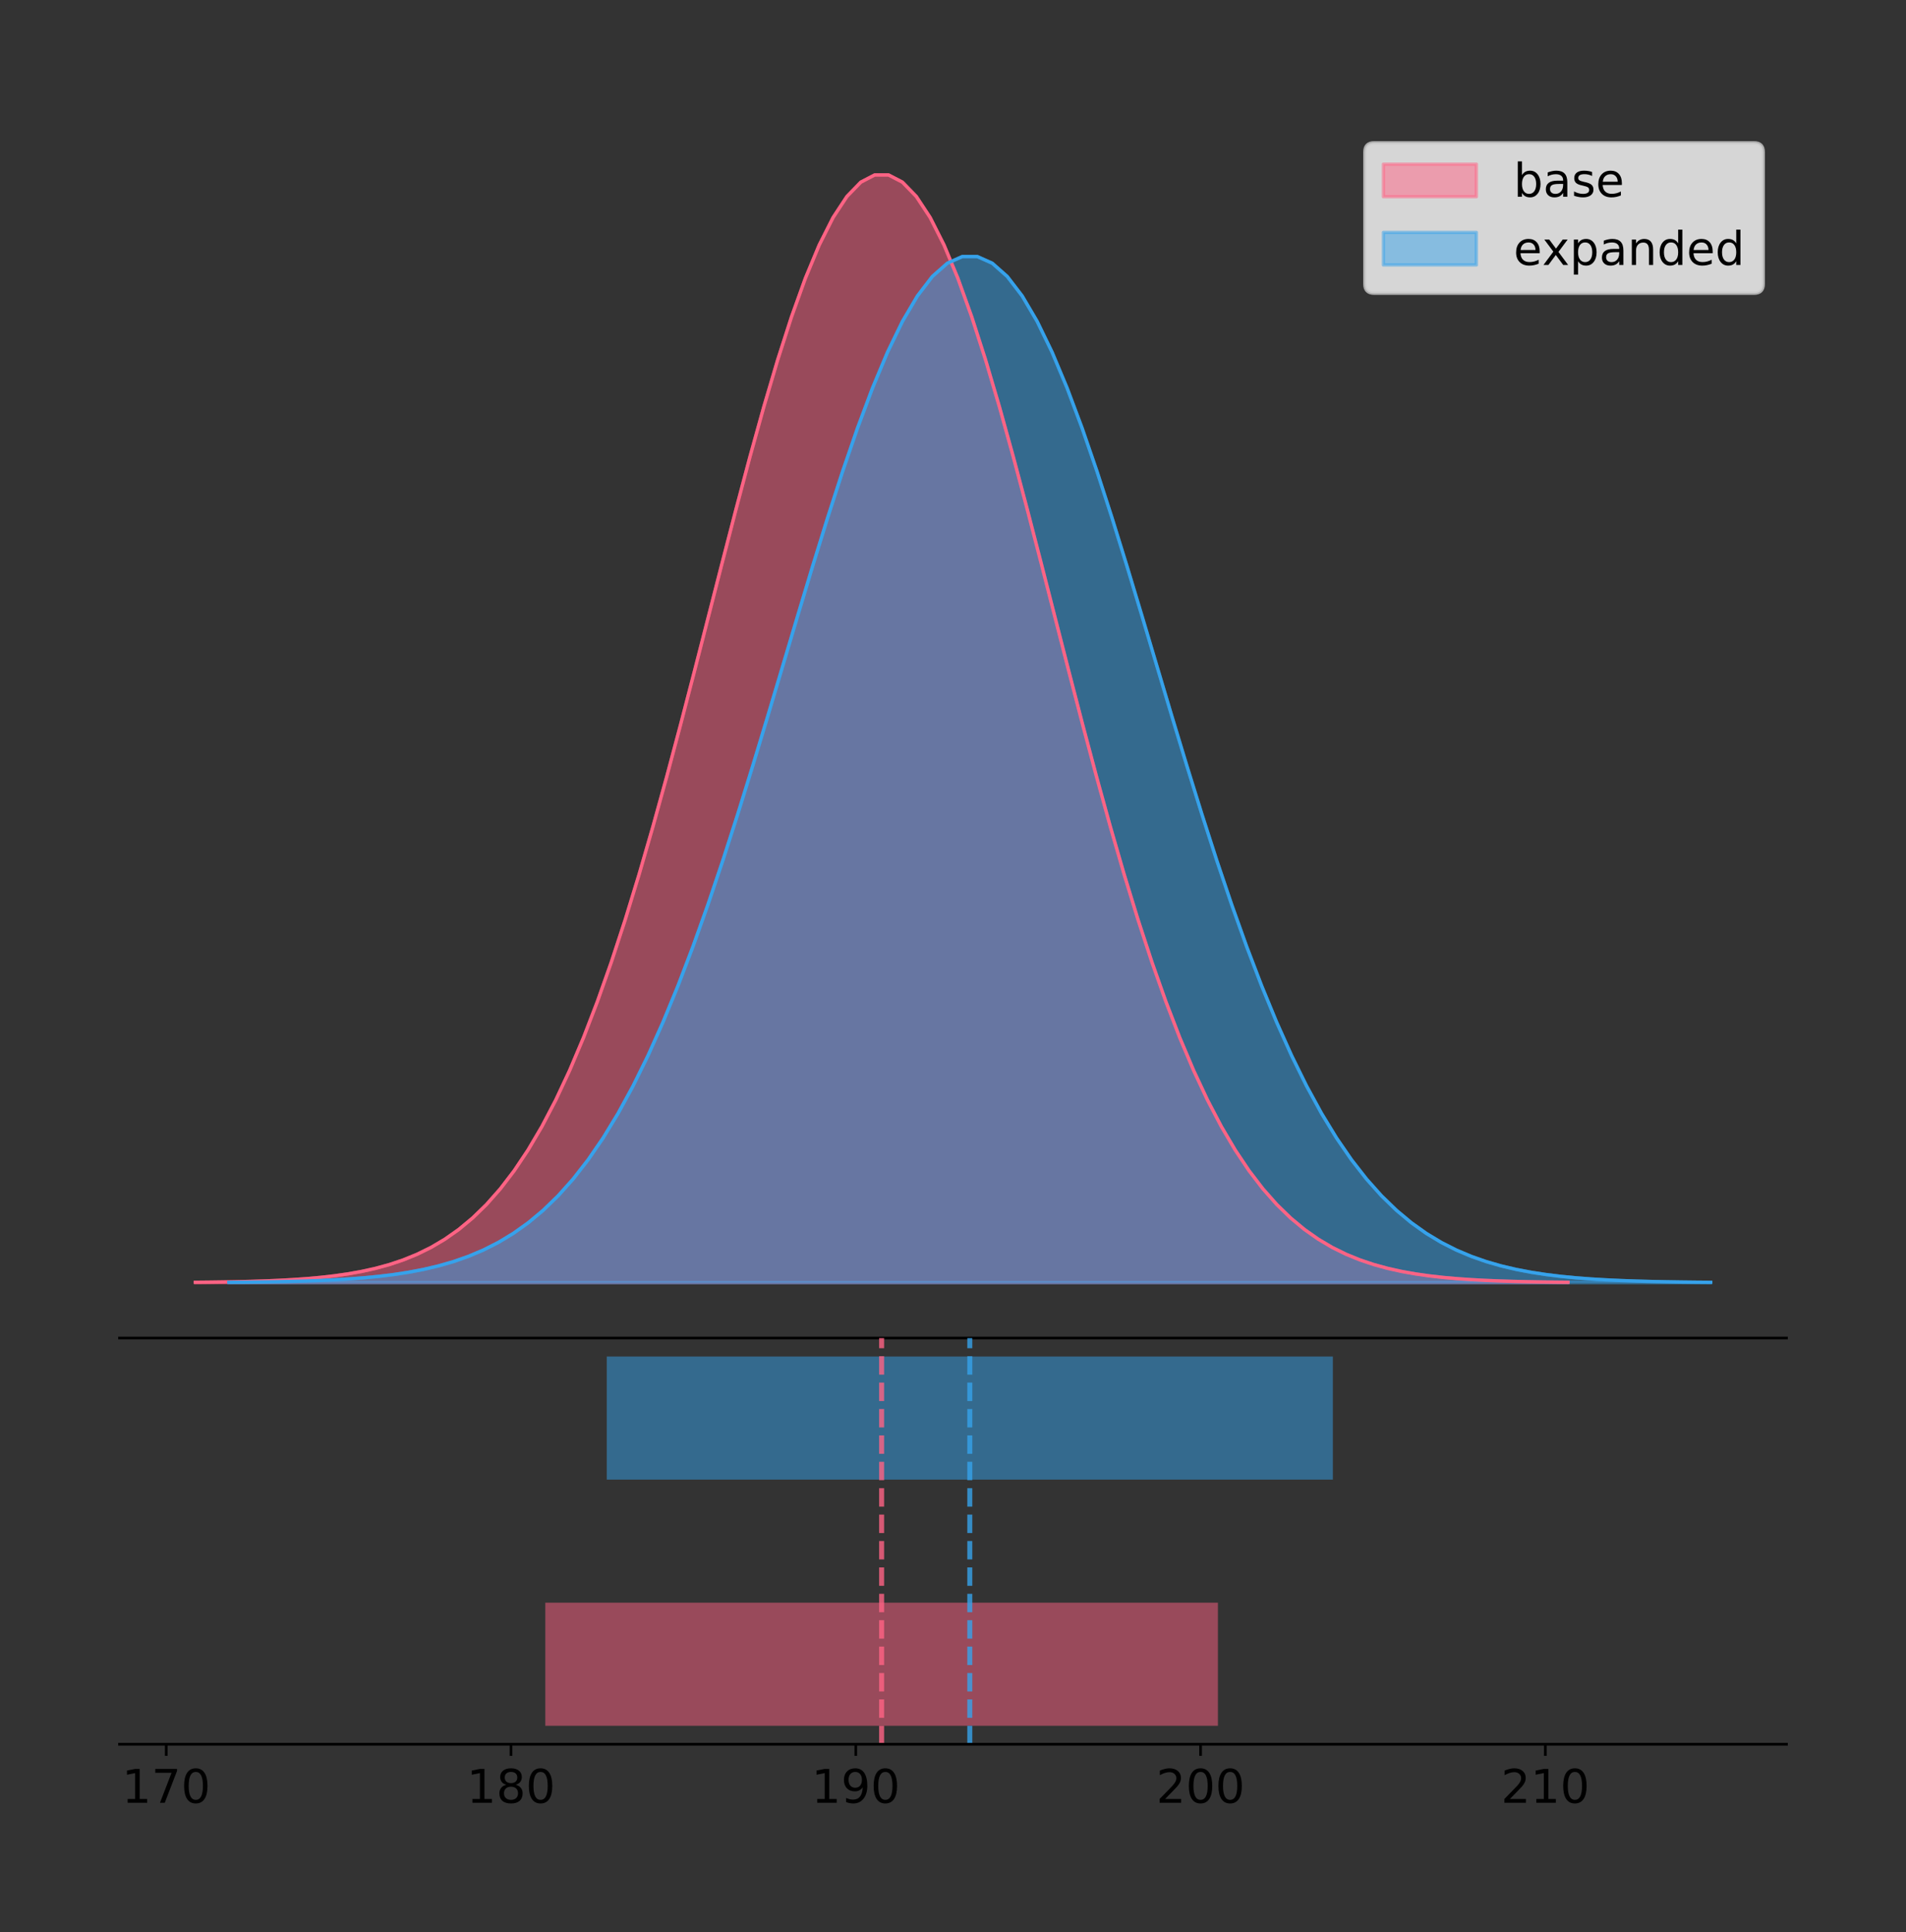 <?xml version="1.0" encoding="utf-8" standalone="no"?>
<!DOCTYPE svg PUBLIC "-//W3C//DTD SVG 1.1//EN"
  "http://www.w3.org/Graphics/SVG/1.1/DTD/svg11.dtd">
<!-- Created with matplotlib (https://matplotlib.org/) -->
<svg height="581.789pt" version="1.1" viewBox="0 0 574.2 581.789" width="574.2pt" xmlns="http://www.w3.org/2000/svg" xmlns:xlink="http://www.w3.org/1999/xlink">
 <rect x="0" y="0" width="574.2" height="581.789" fill="#333333" stroke="none"/>
 <defs>
  <style type="text/css">
*{stroke-linecap:butt;stroke-linejoin:round;}
  </style>
 </defs>
 <g id="figure_1">
  <g id="patch_1">
   <path d="M 0 581.789 
L 574.2 581.789 
L 574.2 0 
L 0 0 
z
" style="fill:none;"/>
  </g>
  <g id="axes_1">
   <g id="patch_2">
    <path d="M 36 402.93 
L 538.2 402.93 
L 538.2 36 
L 36 36 
z
" style="fill:none;"/>
   </g>
   <g id="PolyCollection_1">
    <defs>
     <path d="M 58.827 -195.538 
L 58.827 -195.65 
L 63.004 -195.692 
L 67.182 -195.749 
L 71.359 -195.825 
L 75.536 -195.925 
L 79.713 -196.058 
L 83.89 -196.23 
L 88.067 -196.455 
L 92.244 -196.744 
L 96.421 -197.115 
L 100.599 -197.585 
L 104.776 -198.179 
L 108.953 -198.923 
L 113.13 -199.848 
L 117.307 -200.99 
L 121.484 -202.39 
L 125.661 -204.093 
L 129.838 -206.151 
L 134.016 -208.617 
L 138.193 -211.552 
L 142.37 -215.017 
L 146.547 -219.078 
L 150.724 -223.801 
L 154.901 -229.25 
L 159.078 -235.488 
L 163.255 -242.572 
L 167.433 -250.552 
L 171.61 -259.468 
L 175.787 -269.344 
L 179.964 -280.192 
L 184.141 -292.002 
L 188.318 -304.744 
L 192.495 -318.365 
L 196.672 -332.786 
L 200.85 -347.901 
L 205.027 -363.58 
L 209.204 -379.667 
L 213.381 -395.98 
L 217.558 -412.318 
L 221.735 -428.462 
L 225.912 -444.18 
L 230.089 -459.23 
L 234.267 -473.372 
L 238.444 -486.366 
L 242.621 -497.987 
L 246.798 -508.025 
L 250.975 -516.294 
L 255.152 -522.64 
L 259.329 -526.94 
L 263.507 -529.111 
L 267.684 -529.111 
L 271.861 -526.94 
L 276.038 -522.64 
L 280.215 -516.294 
L 284.392 -508.025 
L 288.569 -497.987 
L 292.746 -486.366 
L 296.924 -473.372 
L 301.101 -459.23 
L 305.278 -444.18 
L 309.455 -428.462 
L 313.632 -412.318 
L 317.809 -395.98 
L 321.986 -379.667 
L 326.163 -363.58 
L 330.341 -347.901 
L 334.518 -332.786 
L 338.695 -318.365 
L 342.872 -304.744 
L 347.049 -292.002 
L 351.226 -280.192 
L 355.403 -269.344 
L 359.58 -259.468 
L 363.758 -250.552 
L 367.935 -242.572 
L 372.112 -235.488 
L 376.289 -229.25 
L 380.466 -223.801 
L 384.643 -219.078 
L 388.82 -215.017 
L 392.997 -211.552 
L 397.175 -208.617 
L 401.352 -206.151 
L 405.529 -204.093 
L 409.706 -202.39 
L 413.883 -200.99 
L 418.06 -199.848 
L 422.237 -198.923 
L 426.414 -198.179 
L 430.592 -197.585 
L 434.769 -197.115 
L 438.946 -196.744 
L 443.123 -196.455 
L 447.3 -196.23 
L 451.477 -196.058 
L 455.654 -195.925 
L 459.832 -195.825 
L 464.009 -195.749 
L 468.186 -195.692 
L 472.363 -195.65 
L 472.363 -195.538 
L 472.363 -195.538 
L 468.186 -195.538 
L 464.009 -195.538 
L 459.832 -195.538 
L 455.654 -195.538 
L 451.477 -195.538 
L 447.3 -195.538 
L 443.123 -195.538 
L 438.946 -195.538 
L 434.769 -195.538 
L 430.592 -195.538 
L 426.414 -195.538 
L 422.237 -195.538 
L 418.06 -195.538 
L 413.883 -195.538 
L 409.706 -195.538 
L 405.529 -195.538 
L 401.352 -195.538 
L 397.175 -195.538 
L 392.997 -195.538 
L 388.82 -195.538 
L 384.643 -195.538 
L 380.466 -195.538 
L 376.289 -195.538 
L 372.112 -195.538 
L 367.935 -195.538 
L 363.758 -195.538 
L 359.58 -195.538 
L 355.403 -195.538 
L 351.226 -195.538 
L 347.049 -195.538 
L 342.872 -195.538 
L 338.695 -195.538 
L 334.518 -195.538 
L 330.341 -195.538 
L 326.163 -195.538 
L 321.986 -195.538 
L 317.809 -195.538 
L 313.632 -195.538 
L 309.455 -195.538 
L 305.278 -195.538 
L 301.101 -195.538 
L 296.924 -195.538 
L 292.746 -195.538 
L 288.569 -195.538 
L 284.392 -195.538 
L 280.215 -195.538 
L 276.038 -195.538 
L 271.861 -195.538 
L 267.684 -195.538 
L 263.507 -195.538 
L 259.329 -195.538 
L 255.152 -195.538 
L 250.975 -195.538 
L 246.798 -195.538 
L 242.621 -195.538 
L 238.444 -195.538 
L 234.267 -195.538 
L 230.089 -195.538 
L 225.912 -195.538 
L 221.735 -195.538 
L 217.558 -195.538 
L 213.381 -195.538 
L 209.204 -195.538 
L 205.027 -195.538 
L 200.85 -195.538 
L 196.672 -195.538 
L 192.495 -195.538 
L 188.318 -195.538 
L 184.141 -195.538 
L 179.964 -195.538 
L 175.787 -195.538 
L 171.61 -195.538 
L 167.433 -195.538 
L 163.255 -195.538 
L 159.078 -195.538 
L 154.901 -195.538 
L 150.724 -195.538 
L 146.547 -195.538 
L 142.37 -195.538 
L 138.193 -195.538 
L 134.016 -195.538 
L 129.838 -195.538 
L 125.661 -195.538 
L 121.484 -195.538 
L 117.307 -195.538 
L 113.13 -195.538 
L 108.953 -195.538 
L 104.776 -195.538 
L 100.599 -195.538 
L 96.421 -195.538 
L 92.244 -195.538 
L 88.067 -195.538 
L 83.89 -195.538 
L 79.713 -195.538 
L 75.536 -195.538 
L 71.359 -195.538 
L 67.182 -195.538 
L 63.004 -195.538 
L 58.827 -195.538 
z
" id="m1aacf2b8c6" style="stroke:#ff6384;stroke-opacity:0.5;"/>
    </defs>
    <g clip-path="url(#pf744ef1137)">
     <use style="fill:#ff6384;fill-opacity:0.5;stroke:#ff6384;stroke-opacity:0.5;" x="0" xlink:href="#m1aacf2b8c6" y="581.789"/>
    </g>
   </g>
   <g id="PolyCollection_2">
    <defs>
     <path d="M 68.952 -195.538 
L 68.952 -195.642 
L 73.461 -195.681 
L 77.97 -195.733 
L 82.479 -195.804 
L 86.989 -195.897 
L 91.498 -196.019 
L 96.007 -196.179 
L 100.517 -196.387 
L 105.026 -196.655 
L 109.535 -196.999 
L 114.045 -197.434 
L 118.554 -197.984 
L 123.063 -198.674 
L 127.572 -199.53 
L 132.082 -200.588 
L 136.591 -201.885 
L 141.1 -203.463 
L 145.61 -205.369 
L 150.119 -207.654 
L 154.628 -210.372 
L 159.138 -213.582 
L 163.647 -217.344 
L 168.156 -221.719 
L 172.666 -226.766 
L 177.175 -232.545 
L 181.684 -239.108 
L 186.193 -246.5 
L 190.703 -254.758 
L 195.212 -263.907 
L 199.721 -273.956 
L 204.231 -284.896 
L 208.74 -296.7 
L 213.249 -309.317 
L 217.759 -322.675 
L 222.268 -336.677 
L 226.777 -351.202 
L 231.286 -366.103 
L 235.796 -381.214 
L 240.305 -396.349 
L 244.814 -411.304 
L 249.324 -425.864 
L 253.833 -439.805 
L 258.342 -452.905 
L 262.852 -464.942 
L 267.361 -475.707 
L 271.87 -485.005 
L 276.38 -492.666 
L 280.889 -498.544 
L 285.398 -502.527 
L 289.907 -504.538 
L 294.417 -504.538 
L 298.926 -502.527 
L 303.435 -498.544 
L 307.945 -492.666 
L 312.454 -485.005 
L 316.963 -475.707 
L 321.473 -464.942 
L 325.982 -452.905 
L 330.491 -439.805 
L 335.001 -425.864 
L 339.51 -411.304 
L 344.019 -396.349 
L 348.528 -381.214 
L 353.038 -366.103 
L 357.547 -351.202 
L 362.056 -336.677 
L 366.566 -322.675 
L 371.075 -309.317 
L 375.584 -296.7 
L 380.094 -284.896 
L 384.603 -273.956 
L 389.112 -263.907 
L 393.621 -254.758 
L 398.131 -246.5 
L 402.64 -239.108 
L 407.149 -232.545 
L 411.659 -226.766 
L 416.168 -221.719 
L 420.677 -217.344 
L 425.187 -213.582 
L 429.696 -210.372 
L 434.205 -207.654 
L 438.715 -205.369 
L 443.224 -203.463 
L 447.733 -201.885 
L 452.242 -200.588 
L 456.752 -199.53 
L 461.261 -198.674 
L 465.77 -197.984 
L 470.28 -197.434 
L 474.789 -196.999 
L 479.298 -196.655 
L 483.808 -196.387 
L 488.317 -196.179 
L 492.826 -196.019 
L 497.336 -195.897 
L 501.845 -195.804 
L 506.354 -195.733 
L 510.863 -195.681 
L 515.373 -195.642 
L 515.373 -195.538 
L 515.373 -195.538 
L 510.863 -195.538 
L 506.354 -195.538 
L 501.845 -195.538 
L 497.336 -195.538 
L 492.826 -195.538 
L 488.317 -195.538 
L 483.808 -195.538 
L 479.298 -195.538 
L 474.789 -195.538 
L 470.28 -195.538 
L 465.77 -195.538 
L 461.261 -195.538 
L 456.752 -195.538 
L 452.242 -195.538 
L 447.733 -195.538 
L 443.224 -195.538 
L 438.715 -195.538 
L 434.205 -195.538 
L 429.696 -195.538 
L 425.187 -195.538 
L 420.677 -195.538 
L 416.168 -195.538 
L 411.659 -195.538 
L 407.149 -195.538 
L 402.64 -195.538 
L 398.131 -195.538 
L 393.621 -195.538 
L 389.112 -195.538 
L 384.603 -195.538 
L 380.094 -195.538 
L 375.584 -195.538 
L 371.075 -195.538 
L 366.566 -195.538 
L 362.056 -195.538 
L 357.547 -195.538 
L 353.038 -195.538 
L 348.528 -195.538 
L 344.019 -195.538 
L 339.51 -195.538 
L 335.001 -195.538 
L 330.491 -195.538 
L 325.982 -195.538 
L 321.473 -195.538 
L 316.963 -195.538 
L 312.454 -195.538 
L 307.945 -195.538 
L 303.435 -195.538 
L 298.926 -195.538 
L 294.417 -195.538 
L 289.907 -195.538 
L 285.398 -195.538 
L 280.889 -195.538 
L 276.38 -195.538 
L 271.87 -195.538 
L 267.361 -195.538 
L 262.852 -195.538 
L 258.342 -195.538 
L 253.833 -195.538 
L 249.324 -195.538 
L 244.814 -195.538 
L 240.305 -195.538 
L 235.796 -195.538 
L 231.286 -195.538 
L 226.777 -195.538 
L 222.268 -195.538 
L 217.759 -195.538 
L 213.249 -195.538 
L 208.74 -195.538 
L 204.231 -195.538 
L 199.721 -195.538 
L 195.212 -195.538 
L 190.703 -195.538 
L 186.193 -195.538 
L 181.684 -195.538 
L 177.175 -195.538 
L 172.666 -195.538 
L 168.156 -195.538 
L 163.647 -195.538 
L 159.138 -195.538 
L 154.628 -195.538 
L 150.119 -195.538 
L 145.61 -195.538 
L 141.1 -195.538 
L 136.591 -195.538 
L 132.082 -195.538 
L 127.572 -195.538 
L 123.063 -195.538 
L 118.554 -195.538 
L 114.045 -195.538 
L 109.535 -195.538 
L 105.026 -195.538 
L 100.517 -195.538 
L 96.007 -195.538 
L 91.498 -195.538 
L 86.989 -195.538 
L 82.479 -195.538 
L 77.97 -195.538 
L 73.461 -195.538 
L 68.952 -195.538 
z
" id="m05800857e6" style="stroke:#36a2eb;stroke-opacity:0.5;"/>
    </defs>
    <g clip-path="url(#pf744ef1137)">
     <use style="fill:#36a2eb;fill-opacity:0.5;stroke:#36a2eb;stroke-opacity:0.5;" x="0" xlink:href="#m05800857e6" y="581.789"/>
    </g>
   </g>
   <g id="line2d_1">
    <path clip-path="url(#pf744ef1137)" d="M 58.827 386.139 
L 63.004 386.097 
L 67.182 386.04 
L 71.359 385.965 
L 75.536 385.864 
L 79.713 385.732 
L 83.89 385.559 
L 88.067 385.334 
L 92.244 385.045 
L 96.421 384.675 
L 100.599 384.204 
L 104.776 383.61 
L 108.953 382.867 
L 113.13 381.941 
L 117.307 380.799 
L 121.484 379.399 
L 125.661 377.696 
L 129.838 375.639 
L 134.016 373.172 
L 138.193 370.238 
L 142.37 366.772 
L 146.547 362.711 
L 150.724 357.989 
L 154.901 352.539 
L 159.078 346.301 
L 163.255 339.217 
L 167.433 331.237 
L 171.61 322.322 
L 175.787 312.445 
L 179.964 301.597 
L 184.141 289.787 
L 188.318 277.045 
L 192.495 263.424 
L 196.672 249.004 
L 200.85 233.888 
L 205.027 218.209 
L 209.204 202.123 
L 213.381 185.809 
L 217.558 169.471 
L 221.735 153.327 
L 225.912 137.61 
L 230.089 122.559 
L 234.267 108.418 
L 238.444 95.423 
L 242.621 83.803 
L 246.798 73.765 
L 250.975 65.495 
L 255.152 59.15 
L 259.329 54.85 
L 263.507 52.679 
L 267.684 52.679 
L 271.861 54.85 
L 276.038 59.15 
L 280.215 65.495 
L 284.392 73.765 
L 288.569 83.803 
L 292.746 95.423 
L 296.924 108.418 
L 301.101 122.559 
L 305.278 137.61 
L 309.455 153.327 
L 313.632 169.471 
L 317.809 185.809 
L 321.986 202.123 
L 326.163 218.209 
L 330.341 233.888 
L 334.518 249.004 
L 338.695 263.424 
L 342.872 277.045 
L 347.049 289.787 
L 351.226 301.597 
L 355.403 312.445 
L 359.58 322.322 
L 363.758 331.237 
L 367.935 339.217 
L 372.112 346.301 
L 376.289 352.539 
L 380.466 357.989 
L 384.643 362.711 
L 388.82 366.772 
L 392.997 370.238 
L 397.175 373.172 
L 401.352 375.639 
L 405.529 377.696 
L 409.706 379.399 
L 413.883 380.799 
L 418.06 381.941 
L 422.237 382.867 
L 426.414 383.61 
L 430.592 384.204 
L 434.769 384.675 
L 438.946 385.045 
L 443.123 385.334 
L 447.3 385.559 
L 451.477 385.732 
L 455.654 385.864 
L 459.832 385.965 
L 464.009 386.04 
L 468.186 386.097 
L 472.363 386.139 
" style="fill:none;stroke:#ff6384;stroke-linecap:square;"/>
   </g>
   <g id="line2d_2">
    <path clip-path="url(#pf744ef1137)" d="M 68.952 386.148 
L 73.461 386.109 
L 77.97 386.056 
L 82.479 385.986 
L 86.989 385.893 
L 91.498 385.77 
L 96.007 385.61 
L 100.517 385.402 
L 105.026 385.134 
L 109.535 384.791 
L 114.045 384.355 
L 118.554 383.805 
L 123.063 383.116 
L 127.572 382.259 
L 132.082 381.201 
L 136.591 379.904 
L 141.1 378.326 
L 145.61 376.42 
L 150.119 374.136 
L 154.628 371.417 
L 159.138 368.207 
L 163.647 364.445 
L 168.156 360.071 
L 172.666 355.023 
L 177.175 349.244 
L 181.684 342.682 
L 186.193 335.29 
L 190.703 327.031 
L 195.212 317.882 
L 199.721 307.833 
L 204.231 296.893 
L 208.74 285.09 
L 213.249 272.472 
L 217.759 259.114 
L 222.268 245.112 
L 226.777 230.588 
L 231.286 215.686 
L 235.796 200.575 
L 240.305 185.44 
L 244.814 170.485 
L 249.324 155.926 
L 253.833 141.984 
L 258.342 128.884 
L 262.852 116.847 
L 267.361 106.083 
L 271.87 96.784 
L 276.38 89.124 
L 280.889 83.246 
L 285.398 79.262 
L 289.907 77.251 
L 294.417 77.251 
L 298.926 79.262 
L 303.435 83.246 
L 307.945 89.124 
L 312.454 96.784 
L 316.963 106.083 
L 321.473 116.847 
L 325.982 128.884 
L 330.491 141.984 
L 335.001 155.926 
L 339.51 170.485 
L 344.019 185.44 
L 348.528 200.575 
L 353.038 215.686 
L 357.547 230.588 
L 362.056 245.112 
L 366.566 259.114 
L 371.075 272.472 
L 375.584 285.09 
L 380.094 296.893 
L 384.603 307.833 
L 389.112 317.882 
L 393.621 327.031 
L 398.131 335.29 
L 402.64 342.682 
L 407.149 349.244 
L 411.659 355.023 
L 416.168 360.071 
L 420.677 364.445 
L 425.187 368.207 
L 429.696 371.417 
L 434.205 374.136 
L 438.715 376.42 
L 443.224 378.326 
L 447.733 379.904 
L 452.242 381.201 
L 456.752 382.259 
L 461.261 383.116 
L 465.77 383.805 
L 470.28 384.355 
L 474.789 384.791 
L 479.298 385.134 
L 483.808 385.402 
L 488.317 385.61 
L 492.826 385.77 
L 497.336 385.893 
L 501.845 385.986 
L 506.354 386.056 
L 510.863 386.109 
L 515.373 386.148 
" style="fill:none;stroke:#36a2eb;stroke-linecap:square;"/>
   </g>
   <g id="patch_3">
    <path d="M 36 402.93 
L 538.2 402.93 
" style="fill:none;stroke:#000000;stroke-linecap:square;stroke-linejoin:miter;stroke-width:0.8;"/>
   </g>
   <g id="legend_1">
    <g id="patch_4">
     <path d="M 413.972 88.299 
L 528.4 88.299 
Q 531.2 88.299 531.2 85.499 
L 531.2 45.8 
Q 531.2 43 528.4 43 
L 413.972 43 
Q 411.172 43 411.172 45.8 
L 411.172 85.499 
Q 411.172 88.299 413.972 88.299 
z
" style="fill:#ffffff;opacity:0.8;stroke:#cccccc;stroke-linejoin:miter;"/>
    </g>
    <g id="patch_5">
     <path d="M 416.772 59.238 
L 444.772 59.238 
L 444.772 49.438 
L 416.772 49.438 
z
" style="fill:#ff6384;opacity:0.5;stroke:#ff6384;stroke-linejoin:miter;"/>
    </g>
    <g id="text_1">
     <!-- base -->
     <defs>
      <path d="M 48.688 27.297 
Q 48.688 37.203 44.609 42.844 
Q 40.531 48.484 33.406 48.484 
Q 26.266 48.484 22.188 42.844 
Q 18.109 37.203 18.109 27.297 
Q 18.109 17.391 22.188 11.75 
Q 26.266 6.109 33.406 6.109 
Q 40.531 6.109 44.609 11.75 
Q 48.688 17.391 48.688 27.297 
z
M 18.109 46.391 
Q 20.953 51.266 25.266 53.625 
Q 29.594 56 35.594 56 
Q 45.562 56 51.781 48.094 
Q 58.016 40.188 58.016 27.297 
Q 58.016 14.406 51.781 6.484 
Q 45.562 -1.422 35.594 -1.422 
Q 29.594 -1.422 25.266 0.953 
Q 20.953 3.328 18.109 8.203 
L 18.109 0 
L 9.078 0 
L 9.078 75.984 
L 18.109 75.984 
z
" id="DejaVuSans-98"/>
      <path d="M 34.281 27.484 
Q 23.391 27.484 19.188 25 
Q 14.984 22.516 14.984 16.5 
Q 14.984 11.719 18.141 8.906 
Q 21.297 6.109 26.703 6.109 
Q 34.188 6.109 38.703 11.406 
Q 43.219 16.703 43.219 25.484 
L 43.219 27.484 
z
M 52.203 31.203 
L 52.203 0 
L 43.219 0 
L 43.219 8.297 
Q 40.141 3.328 35.547 0.953 
Q 30.953 -1.422 24.312 -1.422 
Q 15.922 -1.422 10.953 3.297 
Q 6 8.016 6 15.922 
Q 6 25.141 12.172 29.828 
Q 18.359 34.516 30.609 34.516 
L 43.219 34.516 
L 43.219 35.406 
Q 43.219 41.609 39.141 45 
Q 35.062 48.391 27.688 48.391 
Q 23 48.391 18.547 47.266 
Q 14.109 46.141 10.016 43.891 
L 10.016 52.203 
Q 14.938 54.109 19.578 55.047 
Q 24.219 56 28.609 56 
Q 40.484 56 46.344 49.844 
Q 52.203 43.703 52.203 31.203 
z
" id="DejaVuSans-97"/>
      <path d="M 44.281 53.078 
L 44.281 44.578 
Q 40.484 46.531 36.375 47.5 
Q 32.281 48.484 27.875 48.484 
Q 21.188 48.484 17.844 46.438 
Q 14.5 44.391 14.5 40.281 
Q 14.5 37.156 16.891 35.375 
Q 19.281 33.594 26.516 31.984 
L 29.594 31.297 
Q 39.156 29.25 43.188 25.516 
Q 47.219 21.781 47.219 15.094 
Q 47.219 7.469 41.188 3.016 
Q 35.156 -1.422 24.609 -1.422 
Q 20.219 -1.422 15.453 -0.562 
Q 10.688 0.297 5.422 2 
L 5.422 11.281 
Q 10.406 8.688 15.234 7.391 
Q 20.062 6.109 24.812 6.109 
Q 31.156 6.109 34.562 8.281 
Q 37.984 10.453 37.984 14.406 
Q 37.984 18.062 35.516 20.016 
Q 33.062 21.969 24.703 23.781 
L 21.578 24.516 
Q 13.234 26.266 9.516 29.906 
Q 5.812 33.547 5.812 39.891 
Q 5.812 47.609 11.281 51.797 
Q 16.75 56 26.812 56 
Q 31.781 56 36.172 55.266 
Q 40.578 54.547 44.281 53.078 
z
" id="DejaVuSans-115"/>
      <path d="M 56.203 29.594 
L 56.203 25.203 
L 14.891 25.203 
Q 15.484 15.922 20.484 11.062 
Q 25.484 6.203 34.422 6.203 
Q 39.594 6.203 44.453 7.469 
Q 49.312 8.734 54.109 11.281 
L 54.109 2.781 
Q 49.266 0.734 44.188 -0.344 
Q 39.109 -1.422 33.891 -1.422 
Q 20.797 -1.422 13.156 6.188 
Q 5.516 13.812 5.516 26.812 
Q 5.516 40.234 12.766 48.109 
Q 20.016 56 32.328 56 
Q 43.359 56 49.781 48.891 
Q 56.203 41.797 56.203 29.594 
z
M 47.219 32.234 
Q 47.125 39.594 43.094 43.984 
Q 39.062 48.391 32.422 48.391 
Q 24.906 48.391 20.391 44.141 
Q 15.875 39.891 15.188 32.172 
z
" id="DejaVuSans-101"/>
     </defs>
     <g transform="translate(455.972 59.238)scale(0.14 -0.14)">
      <use xlink:href="#DejaVuSans-98"/>
      <use x="63.477" xlink:href="#DejaVuSans-97"/>
      <use x="124.756" xlink:href="#DejaVuSans-115"/>
      <use x="176.855" xlink:href="#DejaVuSans-101"/>
     </g>
    </g>
    <g id="patch_6">
     <path d="M 416.772 79.787 
L 444.772 79.787 
L 444.772 69.987 
L 416.772 69.987 
z
" style="fill:#36a2eb;opacity:0.5;stroke:#36a2eb;stroke-linejoin:miter;"/>
    </g>
    <g id="text_2">
     <!-- expanded -->
     <defs>
      <path d="M 54.891 54.688 
L 35.109 28.078 
L 55.906 0 
L 45.312 0 
L 29.391 21.484 
L 13.484 0 
L 2.875 0 
L 24.125 28.609 
L 4.688 54.688 
L 15.281 54.688 
L 29.781 35.203 
L 44.281 54.688 
z
" id="DejaVuSans-120"/>
      <path d="M 18.109 8.203 
L 18.109 -20.797 
L 9.078 -20.797 
L 9.078 54.688 
L 18.109 54.688 
L 18.109 46.391 
Q 20.953 51.266 25.266 53.625 
Q 29.594 56 35.594 56 
Q 45.562 56 51.781 48.094 
Q 58.016 40.188 58.016 27.297 
Q 58.016 14.406 51.781 6.484 
Q 45.562 -1.422 35.594 -1.422 
Q 29.594 -1.422 25.266 0.953 
Q 20.953 3.328 18.109 8.203 
z
M 48.688 27.297 
Q 48.688 37.203 44.609 42.844 
Q 40.531 48.484 33.406 48.484 
Q 26.266 48.484 22.188 42.844 
Q 18.109 37.203 18.109 27.297 
Q 18.109 17.391 22.188 11.75 
Q 26.266 6.109 33.406 6.109 
Q 40.531 6.109 44.609 11.75 
Q 48.688 17.391 48.688 27.297 
z
" id="DejaVuSans-112"/>
      <path d="M 54.891 33.016 
L 54.891 0 
L 45.906 0 
L 45.906 32.719 
Q 45.906 40.484 42.875 44.328 
Q 39.844 48.188 33.797 48.188 
Q 26.516 48.188 22.312 43.547 
Q 18.109 38.922 18.109 30.906 
L 18.109 0 
L 9.078 0 
L 9.078 54.688 
L 18.109 54.688 
L 18.109 46.188 
Q 21.344 51.125 25.703 53.562 
Q 30.078 56 35.797 56 
Q 45.219 56 50.047 50.172 
Q 54.891 44.344 54.891 33.016 
z
" id="DejaVuSans-110"/>
      <path d="M 45.406 46.391 
L 45.406 75.984 
L 54.391 75.984 
L 54.391 0 
L 45.406 0 
L 45.406 8.203 
Q 42.578 3.328 38.25 0.953 
Q 33.938 -1.422 27.875 -1.422 
Q 17.969 -1.422 11.734 6.484 
Q 5.516 14.406 5.516 27.297 
Q 5.516 40.188 11.734 48.094 
Q 17.969 56 27.875 56 
Q 33.938 56 38.25 53.625 
Q 42.578 51.266 45.406 46.391 
z
M 14.797 27.297 
Q 14.797 17.391 18.875 11.75 
Q 22.953 6.109 30.078 6.109 
Q 37.203 6.109 41.297 11.75 
Q 45.406 17.391 45.406 27.297 
Q 45.406 37.203 41.297 42.844 
Q 37.203 48.484 30.078 48.484 
Q 22.953 48.484 18.875 42.844 
Q 14.797 37.203 14.797 27.297 
z
" id="DejaVuSans-100"/>
     </defs>
     <g transform="translate(455.972 79.787)scale(0.14 -0.14)">
      <use xlink:href="#DejaVuSans-101"/>
      <use x="61.508" xlink:href="#DejaVuSans-120"/>
      <use x="120.688" xlink:href="#DejaVuSans-112"/>
      <use x="184.164" xlink:href="#DejaVuSans-97"/>
      <use x="245.443" xlink:href="#DejaVuSans-110"/>
      <use x="308.822" xlink:href="#DejaVuSans-100"/>
      <use x="372.299" xlink:href="#DejaVuSans-101"/>
      <use x="433.822" xlink:href="#DejaVuSans-100"/>
     </g>
    </g>
   </g>
  </g>
  <g id="axes_2">
   <g id="patch_7">
    <path d="M 36 525.24 
L 538.2 525.24 
L 538.2 402.93 
L 36 402.93 
z
" style="fill:none;"/>
   </g>
   <g id="patch_8">
    <path clip-path="url(#pe2ad850267)" d="M 164.279 519.68 
L 366.911 519.68 
L 366.911 482.617 
L 164.279 482.617 
z
" style="fill:#ff6384;opacity:0.5;"/>
   </g>
   <g id="patch_9">
    <path clip-path="url(#pe2ad850267)" d="M 182.789 445.553 
L 401.535 445.553 
L 401.535 408.49 
L 182.789 408.49 
z
" style="fill:#36a2eb;opacity:0.5;"/>
   </g>
   <g id="matplotlib.axis_1">
    <g id="xtick_1">
     <g id="line2d_3">
      <defs>
       <path d="M 0 0 
L 0 3.5 
" id="m0f9b5ec1bf" style="stroke:#000000;stroke-width:0.8;"/>
      </defs>
      <g>
       <use style="stroke:#000000;stroke-width:0.8;" x="50.082" xlink:href="#m0f9b5ec1bf" y="525.24"/>
      </g>
     </g>
     <g id="text_3">
      <!-- 170 -->
      <defs>
       <path d="M 12.406 8.297 
L 28.516 8.297 
L 28.516 63.922 
L 10.984 60.406 
L 10.984 69.391 
L 28.422 72.906 
L 38.281 72.906 
L 38.281 8.297 
L 54.391 8.297 
L 54.391 0 
L 12.406 0 
z
" id="DejaVuSans-49"/>
       <path d="M 8.203 72.906 
L 55.078 72.906 
L 55.078 68.703 
L 28.609 0 
L 18.312 0 
L 43.219 64.594 
L 8.203 64.594 
z
" id="DejaVuSans-55"/>
       <path d="M 31.781 66.406 
Q 24.172 66.406 20.328 58.906 
Q 16.5 51.422 16.5 36.375 
Q 16.5 21.391 20.328 13.891 
Q 24.172 6.391 31.781 6.391 
Q 39.453 6.391 43.281 13.891 
Q 47.125 21.391 47.125 36.375 
Q 47.125 51.422 43.281 58.906 
Q 39.453 66.406 31.781 66.406 
z
M 31.781 74.219 
Q 44.047 74.219 50.516 64.516 
Q 56.984 54.828 56.984 36.375 
Q 56.984 17.969 50.516 8.266 
Q 44.047 -1.422 31.781 -1.422 
Q 19.531 -1.422 13.062 8.266 
Q 6.594 17.969 6.594 36.375 
Q 6.594 54.828 13.062 64.516 
Q 19.531 74.219 31.781 74.219 
z
" id="DejaVuSans-48"/>
      </defs>
      <g transform="translate(36.721 542.878)scale(0.14 -0.14)">
       <use xlink:href="#DejaVuSans-49"/>
       <use x="63.623" xlink:href="#DejaVuSans-55"/>
       <use x="127.246" xlink:href="#DejaVuSans-48"/>
      </g>
     </g>
    </g>
    <g id="xtick_2">
     <g id="line2d_4">
      <g>
       <use style="stroke:#000000;stroke-width:0.8;" x="153.949" xlink:href="#m0f9b5ec1bf" y="525.24"/>
      </g>
     </g>
     <g id="text_4">
      <!-- 180 -->
      <defs>
       <path d="M 31.781 34.625 
Q 24.75 34.625 20.719 30.859 
Q 16.703 27.094 16.703 20.516 
Q 16.703 13.922 20.719 10.156 
Q 24.75 6.391 31.781 6.391 
Q 38.812 6.391 42.859 10.172 
Q 46.922 13.969 46.922 20.516 
Q 46.922 27.094 42.891 30.859 
Q 38.875 34.625 31.781 34.625 
z
M 21.922 38.812 
Q 15.578 40.375 12.031 44.719 
Q 8.5 49.078 8.5 55.328 
Q 8.5 64.062 14.719 69.141 
Q 20.953 74.219 31.781 74.219 
Q 42.672 74.219 48.875 69.141 
Q 55.078 64.062 55.078 55.328 
Q 55.078 49.078 51.531 44.719 
Q 48 40.375 41.703 38.812 
Q 48.828 37.156 52.797 32.312 
Q 56.781 27.484 56.781 20.516 
Q 56.781 9.906 50.312 4.234 
Q 43.844 -1.422 31.781 -1.422 
Q 19.734 -1.422 13.25 4.234 
Q 6.781 9.906 6.781 20.516 
Q 6.781 27.484 10.781 32.312 
Q 14.797 37.156 21.922 38.812 
z
M 18.312 54.391 
Q 18.312 48.734 21.844 45.562 
Q 25.391 42.391 31.781 42.391 
Q 38.141 42.391 41.719 45.562 
Q 45.312 48.734 45.312 54.391 
Q 45.312 60.062 41.719 63.234 
Q 38.141 66.406 31.781 66.406 
Q 25.391 66.406 21.844 63.234 
Q 18.312 60.062 18.312 54.391 
z
" id="DejaVuSans-56"/>
      </defs>
      <g transform="translate(140.587 542.878)scale(0.14 -0.14)">
       <use xlink:href="#DejaVuSans-49"/>
       <use x="63.623" xlink:href="#DejaVuSans-56"/>
       <use x="127.246" xlink:href="#DejaVuSans-48"/>
      </g>
     </g>
    </g>
    <g id="xtick_3">
     <g id="line2d_5">
      <g>
       <use style="stroke:#000000;stroke-width:0.8;" x="257.815" xlink:href="#m0f9b5ec1bf" y="525.24"/>
      </g>
     </g>
     <g id="text_5">
      <!-- 190 -->
      <defs>
       <path d="M 10.984 1.516 
L 10.984 10.5 
Q 14.703 8.734 18.5 7.812 
Q 22.312 6.891 25.984 6.891 
Q 35.75 6.891 40.891 13.453 
Q 46.047 20.016 46.781 33.406 
Q 43.953 29.203 39.594 26.953 
Q 35.25 24.703 29.984 24.703 
Q 19.047 24.703 12.672 31.312 
Q 6.297 37.938 6.297 49.422 
Q 6.297 60.641 12.938 67.422 
Q 19.578 74.219 30.609 74.219 
Q 43.266 74.219 49.922 64.516 
Q 56.594 54.828 56.594 36.375 
Q 56.594 19.141 48.406 8.859 
Q 40.234 -1.422 26.422 -1.422 
Q 22.703 -1.422 18.891 -0.688 
Q 15.094 0.047 10.984 1.516 
z
M 30.609 32.422 
Q 37.25 32.422 41.125 36.953 
Q 45.016 41.5 45.016 49.422 
Q 45.016 57.281 41.125 61.844 
Q 37.25 66.406 30.609 66.406 
Q 23.969 66.406 20.094 61.844 
Q 16.219 57.281 16.219 49.422 
Q 16.219 41.5 20.094 36.953 
Q 23.969 32.422 30.609 32.422 
z
" id="DejaVuSans-57"/>
      </defs>
      <g transform="translate(244.454 542.878)scale(0.14 -0.14)">
       <use xlink:href="#DejaVuSans-49"/>
       <use x="63.623" xlink:href="#DejaVuSans-57"/>
       <use x="127.246" xlink:href="#DejaVuSans-48"/>
      </g>
     </g>
    </g>
    <g id="xtick_4">
     <g id="line2d_6">
      <g>
       <use style="stroke:#000000;stroke-width:0.8;" x="361.682" xlink:href="#m0f9b5ec1bf" y="525.24"/>
      </g>
     </g>
     <g id="text_6">
      <!-- 200 -->
      <defs>
       <path d="M 19.188 8.297 
L 53.609 8.297 
L 53.609 0 
L 7.328 0 
L 7.328 8.297 
Q 12.938 14.109 22.625 23.891 
Q 32.328 33.688 34.812 36.531 
Q 39.547 41.844 41.422 45.531 
Q 43.312 49.219 43.312 52.781 
Q 43.312 58.594 39.234 62.25 
Q 35.156 65.922 28.609 65.922 
Q 23.969 65.922 18.812 64.312 
Q 13.672 62.703 7.812 59.422 
L 7.812 69.391 
Q 13.766 71.781 18.938 73 
Q 24.125 74.219 28.422 74.219 
Q 39.75 74.219 46.484 68.547 
Q 53.219 62.891 53.219 53.422 
Q 53.219 48.922 51.531 44.891 
Q 49.859 40.875 45.406 35.406 
Q 44.188 33.984 37.641 27.219 
Q 31.109 20.453 19.188 8.297 
z
" id="DejaVuSans-50"/>
      </defs>
      <g transform="translate(348.321 542.878)scale(0.14 -0.14)">
       <use xlink:href="#DejaVuSans-50"/>
       <use x="63.623" xlink:href="#DejaVuSans-48"/>
       <use x="127.246" xlink:href="#DejaVuSans-48"/>
      </g>
     </g>
    </g>
    <g id="xtick_5">
     <g id="line2d_7">
      <g>
       <use style="stroke:#000000;stroke-width:0.8;" x="465.549" xlink:href="#m0f9b5ec1bf" y="525.24"/>
      </g>
     </g>
     <g id="text_7">
      <!-- 210 -->
      <g transform="translate(452.188 542.878)scale(0.14 -0.14)">
       <use xlink:href="#DejaVuSans-50"/>
       <use x="63.623" xlink:href="#DejaVuSans-49"/>
       <use x="127.246" xlink:href="#DejaVuSans-48"/>
      </g>
     </g>
    </g>
   </g>
   <g id="line2d_8">
    <path clip-path="url(#pe2ad850267)" d="M 265.595 525.24 
L 265.595 402.93 
" style="fill:none;stroke:#ff6384;stroke-dasharray:5.55,2.4;stroke-dashoffset:0;stroke-opacity:0.8;stroke-width:1.5;"/>
   </g>
   <g id="line2d_9">
    <path clip-path="url(#pe2ad850267)" d="M 292.162 525.24 
L 292.162 402.93 
" style="fill:none;stroke:#36a2eb;stroke-dasharray:5.55,2.4;stroke-dashoffset:0;stroke-opacity:0.8;stroke-width:1.5;"/>
   </g>
   <g id="patch_10">
    <path d="M 36 525.24 
L 538.2 525.24 
" style="fill:none;stroke:#000000;stroke-linecap:square;stroke-linejoin:miter;stroke-width:0.8;"/>
   </g>
  </g>
 </g>
 <defs>
  <clipPath id="pf744ef1137">
   <rect height="366.93" width="502.2" x="36" y="36"/>
  </clipPath>
  <clipPath id="pe2ad850267">
   <rect height="122.31" width="502.2" x="36" y="402.93"/>
  </clipPath>
 </defs>
</svg>
